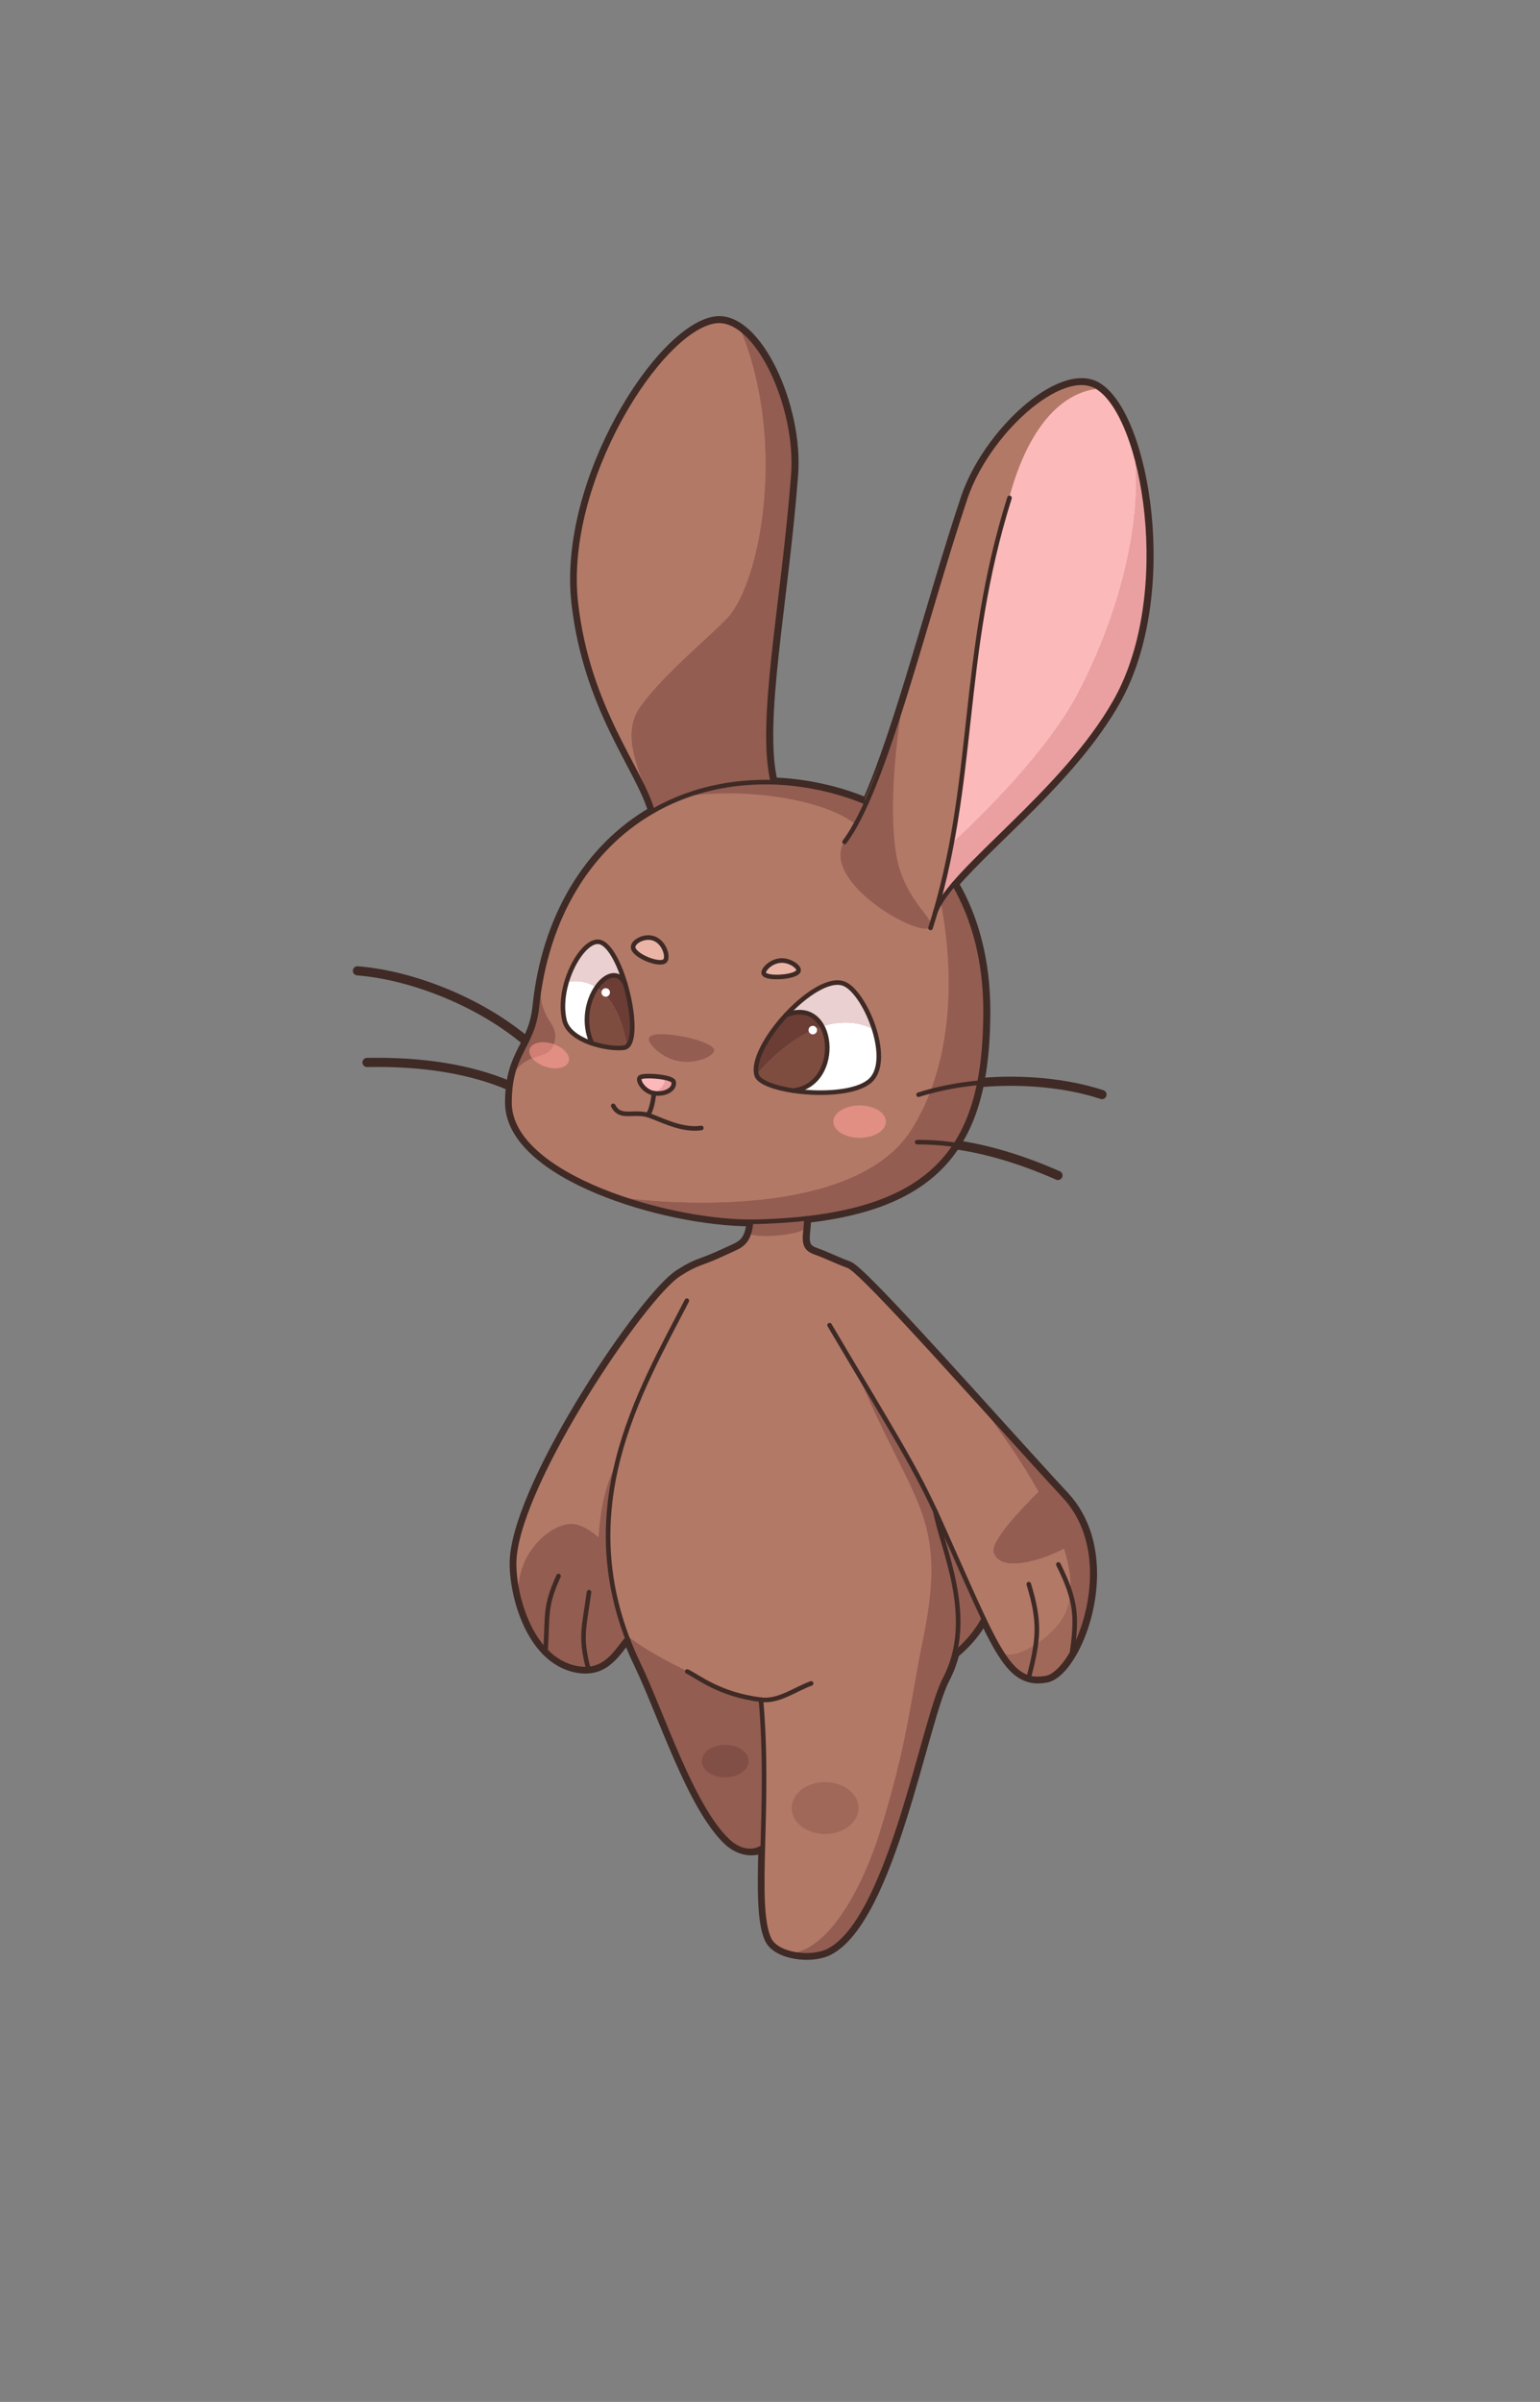<?xml version="1.0" encoding="UTF-8"?><svg xmlns="http://www.w3.org/2000/svg" viewBox="0 0 336.39 524.48"><rect x="0" y="0" width="336.39" height="524.48" fill="#808080" stroke="none"/><defs><style>.e{fill:#ead0d0;}.f{fill:#fcb9b9;}.g{fill:#fff;}.h{fill:#6b3d34;}.i{fill:#eab5a7;}.j{fill:#7f4d40;}.k{fill:#a06858;}.l{fill:#bc7171;}.m{fill:#824f46;}.n{stroke-width:2px;}.n,.o{fill:none;stroke:#3f2a25;stroke-linecap:round;stroke-linejoin:round;}.p{fill:#eaa0a0;}.q{fill:#b27967;}.r{fill:#d17e75;}.s{fill:#935d51;}.t{fill:#e08f82;}</style></defs><g id="a"><path class="n" d="M164.1,266.78c-18.86,0-52.78-10.23-52.78-26.02,0-11,5.07-12.05,6-21,1.99-19.25,11.21-34.54,25.25-42.63h0"/><path class="n" d="M168.87,170.78c6.97,.18,14.64,1.93,20.42,4.45"/><path class="n" d="M176.15,266.04c16.62-1.87,26.8-7.17,32.59-16.07,2.52-3.85,4.21-8.36,5.25-13.56,.92-4.66,1.33-9.88,1.33-15.65,0-10.81-2.48-20.17-6.89-27.76"/><path class="n" d="M168.87,170.78c-3.18-13.25,2.3-38.77,4.47-67.11,1.14-14.87-7.96-34.76-17-33.59-12.11,1.58-33.53,35.06-30.52,61.57,2.62,23.06,14.14,36.19,16.75,45.47h0"/><path class="n" d="M189.29,175.23c7.11-15.95,14.2-44.46,21.59-66.48,4.74-14.14,20.86-28.92,28.73-24.32,10.54,6.17,17.23,45.35,4.14,68.59-9.2,16.32-26.99,30.25-35.32,39.98"/><path class="n" d="M137.09,357.78c.71,1.88,1.53,3.79,2.46,5.72,5.16,10.73,11.51,30.9,19.4,38.41,2.47,2.35,5.62,2.75,7.7,1.62"/><path class="n" d="M164.1,266.77c-.52,4.89-2.34,5.2-5.02,6.46-6.7,3.16-6.32,2.14-10.73,4.96-7.75,4.95-34.56,44.7-35.97,61.89-.54,6.65,3.03,22.29,13.76,24.2,6.35,1.13,8.64-4.06,10.94-6.5"/><path class="n" d="M214.91,353.48c3.83,8.04,6.41,11.85,9.84,12.84,1.12,.33,2.34,.35,3.72,.11,1.86-.32,3.94-2.37,5.72-5.47,4.82-8.37,7.55-24.36-1.61-34.25-15.27-16.48-43.83-49.01-47.15-50.28-3.7-1.41-4.64-2.04-7.44-3.03-3.22-1.15-1.78-3.82-1.84-7.36"/><path class="n" d="M166.65,403.53c-.23,9.12-.29,16.24,1.37,19.84,1.64,3.57,9.24,4.57,13.1,2.54,13.43-7.07,20.62-50.37,25.33-59.32,.95-1.8,1.62-3.64,2.08-5.49"/><line class="n" x1="119.2" y1="360.43" x2="119.2" y2="360.42"/><path class="n" d="M115.02,227.41c-10.33-8.76-25.26-14.51-36.94-15.42"/><path class="n" d="M80.17,232c11.87-.23,22.37,1.36,31.15,5.09"/><path class="n" d="M213.99,236.41c9.49-.87,19.21,.13,26.72,2.6"/><path class="n" d="M231.09,256.67c-7.76-3.41-15.24-5.7-22.35-6.7"/><path class="n" d="M208.53,361.09c3.02-2.5,5.05-5.15,6.38-7.62"/></g><g id="b"><g><path class="l" d="M142.69,238.42c2.62,.37,4.61-.91,4.33-2.46-.21-1.18-6.58-1.6-7.32-1-.79,.65,.96,3.18,2.99,3.46Zm65.58-45.68c4.41,7.59,6.89,16.94,6.89,27.75,0,5.78-.41,10.99-1.34,15.66-1.04,5.2-2.73,9.71-5.24,13.56-5.8,8.89-15.98,14.19-32.59,16.06-3.34,.38-6.95,.62-10.83,.72-.39,.01-.81,.02-1.22,.02-18.86,.01-52.78-10.23-52.78-26.02,0-11,5.07-12.05,6-21,1.99-19.25,11.21-34.53,25.24-42.63h0c7.12-4.11,15.47-6.37,24.75-6.37,.52,0,1.03,.01,1.54,.02h.01c6.97,.18,14.64,1.93,20.42,4.45,7.11-15.95,14.2-44.45,21.58-66.48,4.74-14.14,20.87-28.92,28.74-24.31,10.54,6.16,17.23,45.34,4.13,68.59-9.19,16.32-26.98,30.25-35.31,39.98Zm-18.11,42.75c4.65-4.73-1.43-19.31-6-21-3.17-1.17-8.43,2.34-12.63,6.9-4.16,4.5-7.3,10.04-6.37,13.1,.45,1.51,3.8,2.75,7.96,3.38h.02c6.2,.93,14.18,.5,17.02-2.38Zm-15.86-23.81c.17-.8-1.62-2.14-3.47-2.22-2.43-.1-4.4,2.02-4.12,2.83,.46,1.32,7.29,.83,7.59-.61Zm-29.14-2.19c.77-.9-.28-4.5-3-5-1.89-.34-3.98,.9-4,2-.04,1.88,5.92,4.25,7,3Zm-9,19c2.63-.36,2.14-7.67,.26-13.98-1.28-4.34-3.23-8.21-5.26-9.02-3.69-1.47-9.82,9.15-8,17,.56,2.42,3.15,4.07,5.99,5.03,2.6,.89,5.4,1.19,7.01,.97Z"/><path class="l" d="M204.21,329.78c1.17,6.77,7.07,19.25,4.16,31.05-.46,1.86-1.14,3.69-2.08,5.49-4.71,8.96-11.9,52.25-25.33,59.32-3.86,2.04-11.46,1.04-13.11-2.54-1.66-3.59-1.59-10.69-1.36-19.8h-.4c-2.08,1.11-4.84,.69-7.3-1.66-7.89-7.51-14.24-27.67-19.4-38.41-.93-1.93-1.74-3.83-2.46-5.71-1.99,2.1-3.97,6.25-8.55,6.62-.73,.06-1.53,.03-2.4-.13-2.78-.49-5.07-1.9-6.94-3.85-5.36-5.54-7.22-15.41-6.82-20.34,1.41-17.19,28.22-56.94,35.97-61.89,4.41-2.82,4.03-1.8,10.73-4.96,2.68-1.26,4.5-1.58,5.02-6.46,.41,0,.83-.01,1.22-.02,3.88-.1,7.49-.34,10.83-.72h0c.06,3.55-1.39,6.22,1.84,7.36,2.8,1,3.74,1.62,7.44,3.04,3.32,1.27,31.88,33.8,47.15,50.28,12.55,13.55,2.78,38.54-4.11,39.72-1.38,.23-2.59,.21-3.72-.11-3.43-.99-6.01-4.8-9.84-12.85-2.47-5.19-5.46-12.14-9.53-21.22-.34-.76-.68-1.49-1.01-2.21Z"/><path class="l" d="M214.75,353.21c-1.33,2.47-3.36,5.12-6.38,7.62,2.91-11.8-2.99-24.28-4.16-31.05,.33,.72,.67,1.45,1.01,2.21,4.07,9.08,7.06,16.03,9.53,21.22Z"/><path class="l" d="M184.16,214.49c4.57,1.69,10.65,16.27,6,21-2.84,2.88-10.82,3.31-17.02,2.38,11.04-1.39,9.18-20.91-1.61-16.48,4.2-4.56,9.46-8.07,12.63-6.9Z"/><path class="l" d="M171.53,221.39c10.79-4.43,12.65,15.09,1.61,16.48h-.02c-4.16-.63-7.51-1.87-7.96-3.38-.93-3.06,2.21-8.6,6.37-13.1Z"/><path class="l" d="M170.83,209.46c1.85,.08,3.64,1.42,3.47,2.22-.3,1.44-7.13,1.93-7.59,.61-.28-.81,1.69-2.93,4.12-2.83Z"/><path class="l" d="M156.18,69.82c9.04-1.18,18.13,18.72,16.99,33.59-2.17,28.33-7.65,53.85-4.47,67.1-.51-.01-1.02-.02-1.54-.02-9.28,0-17.63,2.26-24.75,6.36h0c-2.59-9.27-14.13-22.4-16.74-45.47-3.01-26.5,18.41-59.99,30.52-61.56Z"/><path class="l" d="M147.02,235.96c.28,1.55-1.71,2.83-4.33,2.46-2.03-.28-3.78-2.81-2.99-3.46,.74-.6,7.11-.18,7.32,1Z"/><path class="l" d="M142.16,204.49c2.72,.5,3.77,4.1,3,5-1.08,1.25-7.04-1.12-7-3,.02-1.1,2.11-2.34,4-2Z"/><path class="l" d="M136.42,214.51c1.88,6.31,2.37,13.62-.26,13.98-1.61,.22-4.41-.08-7.01-.97v-.03c-3.99-9,4.27-18.98,7.27-12.98Z"/><path class="l" d="M136.42,214.51c-3-6-11.26,3.98-7.26,12.98v.03c-2.85-.96-5.44-2.61-6-5.03-1.82-7.85,4.31-18.47,8-17,2.03,.81,3.98,4.68,5.26,9.02Z"/></g></g><g id="c"><g><path class="p" d="M208.32,192.95c-1.16,1.36-2.14,2.63-2.88,3.82h0c-.53,.85-.94,1.65-1.22,2.41h-.01c1.48-5.04,2.62-9.97,3.54-14.84,6.01-5.41,21.05-20.17,27.69-32.86,9.9-18.94,14.21-39.1,12.32-53.16,4.53,15.14,4.88,38.66-4.12,54.64-9.19,16.33-27,30.26-35.32,39.99Z"/><path class="f" d="M247.76,98.32c1.89,14.06-2.42,34.22-12.32,53.16-6.64,12.69-21.68,27.45-27.69,32.86,4.65-24.51,3.83-47.53,12.69-75.7,3.51-13.2,10.15-22.96,19.73-23.83,3.01,2.19,5.67,7.09,7.59,13.48v.03Z"/><path class="q" d="M239.5,84.37c.22,.13,.45,.28,.67,.44-9.58,.87-16.22,10.63-19.73,23.83-8.86,28.17-8.04,51.19-12.69,75.7-.92,4.87-2.06,9.8-3.54,14.84-.24,.86-.51,1.73-.78,2.6-.46-1.96-6.3-6.46-7.69-15.34-2.28-14.47,1.94-35.04,1.21-32.72-.01,.03-.04,.13-.11,.3,4.59-14.43,9.2-31.21,13.93-45.33,4.74-14.14,20.87-28.92,28.73-24.32Z"/><path class="s" d="M232.48,326.65c9.15,9.89,6.43,25.88,1.6,34.25,.74-5.35,.97-8.73-.32-13,.26-2.89-.24-6.16-1.35-9.71-4.85,2.56-13.89,5.35-15.36,.85-.82-2.51,6.33-9.88,9.79-13.3-3.65-6.55-8.49-13.55-13.9-20.56,7.04,7.77,14.12,15.63,19.54,21.47Z"/><path class="k" d="M233.76,347.9c1.29,4.27,1.06,7.65,.32,13-1.78,3.1-3.85,5.15-5.71,5.47-1.38,.24-2.59,.22-3.72-.1h0c.71-2.81,1.23-5.07,1.52-7.16,2.15-1.39,4.19-3.27,5.44-5.04s1.95-3.84,2.15-6.17Z"/><path class="q" d="M113.22,347.79h0c0,.42,.02,.82,.06,1.24-.89-3.45-1.18-6.75-1-9.01,1.4-17.19,28.22-56.94,35.97-61.89,4.41-2.82,4.03-1.8,10.73-4.96,2.08-.98,3.64-1.38,4.49-3.81l.08,.03c2.37,1.04,10.3,.37,12.38-1.07-.24,2.37-.51,4.14,1.96,5.02,2.8,.99,3.74,1.62,7.43,3.03,2.15,.82,14.81,14.66,27.62,28.81,5.41,7.01,10.25,14.01,13.9,20.56-3.46,3.42-10.61,10.79-9.79,13.3,1.47,4.5,10.51,1.71,15.36-.85,1.11,3.55,1.61,6.82,1.35,9.71-.2,2.33-.9,4.4-2.15,6.17s-3.29,3.65-5.44,5.04c-2.78,1.81-5.75,2.82-7.4,1.75-1.22-1.91-2.5-4.37-3.96-7.44-2.47-5.19-5.46-12.14-9.53-21.22-.34-.77-.68-1.51-1.03-2.24h0c-4.12-8.89-8.11-15.48-17.16-30.66,12.09,29.31,20.13,31.31,14.57,58.48-2.97,14.49-3.44,23.12-9.65,42.83-3.08,9.75-10.1,24.71-19.08,25.93-2.3-.52-4.27-1.62-5.02-3.24-1.66-3.59-1.59-10.69-1.36-19.8,.24-9.25,.65-20.58-.4-32.43-9.12-1.13-13.73-5.04-16.1-6.17-2.7-1.35-9.84-4.87-13.4-8.08-4.97-13.62-4.66-26.05-1.95-37.29h-.01c-2.7,5.07-3.59,10.85-3.94,16.18-1.56-1.4-3.32-2.44-4.88-2.83-4.34-1.07-12.84,5.22-12.65,14.91Zm74.31,47.01c0-3.13-3.27-5.67-7.3-5.67s-7.3,2.54-7.3,5.67,3.27,5.68,7.3,5.68,7.3-2.54,7.3-5.68Z"/><path class="k" d="M226.17,359.11c-.29,2.09-.81,4.35-1.52,7.15h0c-2.12-.6-3.92-2.3-5.88-5.4,1.65,1.07,4.62,.06,7.4-1.75Z"/><path class="s" d="M214.81,353.42h-.01c-1.33,2.47-3.36,5.11-6.37,7.61,2.91-11.82-3-24.31-4.18-31.07,.35,.73,.69,1.47,1.03,2.24,4.07,9.08,7.06,16.03,9.53,21.22Z"/><path class="s" d="M215.21,220.7c0,5.77-.41,10.98-1.34,15.65-3.61,.33-7.19,.93-10.6,1.83,7.03-18.56,2.58-38.95,2.17-41.4h0c.74-1.2,1.72-2.47,2.88-3.83,4.41,7.59,6.89,16.94,6.89,27.75Z"/><path class="s" d="M208.64,249.91c-5.8,8.89-15.98,14.2-32.59,16.07-3.35,.38-6.95,.62-10.84,.72-.39,.01-.8,.02-1.21,.02-8.16,.01-19.15-1.91-28.99-5.37,2.93,.59,50.83,6.73,64.23-14.94,1.64-2.65,2.97-5.42,4.03-8.23,3.41-.9,6.99-1.5,10.6-1.83-1.03,5.2-2.72,9.72-5.23,13.56Z"/><path class="s" d="M208.43,361.03c-.46,1.86-1.13,3.7-2.08,5.5-4.71,8.95-11.9,52.24-25.33,59.32-2.11,1.11-5.33,1.31-8.09,.69,8.98-1.22,16-16.18,19.08-25.93,6.21-19.71,6.68-28.34,9.65-42.83,5.56-27.17-2.48-29.17-14.57-58.48,9.05,15.18,13.04,21.77,17.16,30.65h0c1.18,6.77,7.09,19.26,4.18,31.08Z"/><path class="q" d="M136.46,214.67c-1.29-4.32-3.22-8.16-5.25-8.97-2.45-.99-6,3.4-7.55,8.77-.77,2.68-1.05,5.61-.45,8.23,.56,2.42,3.16,4.07,5.99,5.03,2.6,.89,5.4,1.19,7.01,.97,.28-.04,.53-.16,.74-.36,1.77-1.56,1.19-8.03-.49-13.67Zm66.81,23.51c-1.06,2.81-2.39,5.58-4.03,8.23-13.4,21.67-61.3,15.53-64.23,14.94-12.89-4.52-23.8-11.69-23.8-20.65,0-2.17,.2-3.96,.52-5.49h0c1.33-2.52,2.97-3.52,4.52-4.13,.62,.76,1.65,1.45,2.91,1.85,2.36,.75,4.62,.25,5.06-1.13,.43-1.34-1.02-3-3.25-3.79,.08-.23,.15-.47,.2-.75,.85-4.3-3.52-4.01-3.19-13.01,3.03-16.68,11.78-29.87,24.47-37.18h0c2.05-1.19,4.21-2.22,6.46-3.08,14.1-2.19,30.7,.59,37.65,5.75-.74,1.5-1.47,2.87-2.16,4.02-5.23,8.72,16.04,20.94,18.78,18.78,.25-.19,.31-.44,.24-.76,.27-.87,.54-1.74,.78-2.6h.01c.28-.76,.69-1.56,1.22-2.4,.41,2.45,4.86,22.84-2.17,41.4Zm-12.37-13.4c-1.45-4.72-4.27-9.2-6.69-10.08-3.17-1.17-8.42,2.33-12.62,6.89h-.01c-4.15,4.5-7.29,10.05-6.37,13.11,.46,1.51,3.81,2.75,7.97,3.38,6.2,.92,14.19,.5,17.03-2.38,2.2-2.24,2.01-6.68,.69-10.92Zm-48.15,13.84c.08,.01,.15,.02,.23,.02,2.51,.27,4.37-.98,4.1-2.48-.08-.41-.91-.73-1.99-.95-2-.39-4.85-.44-5.33-.05-.8,.65,.96,3.18,2.99,3.46Zm50.77,6.3c0-1.95-2.57-3.53-5.75-3.53s-5.74,1.58-5.74,3.53,2.57,3.54,5.74,3.54,5.75-1.59,5.75-3.54Zm-19.16-33.03c.17-.8-1.63-2.15-3.47-2.23-2.43-.1-4.4,2.02-4.12,2.84,.46,1.31,7.29,.83,7.59-.61Zm-27.62,19.41c4.38,1.61,9.28-.6,9.27-1.95-.03-2.21-13.26-4.87-14.22-2.74-.5,1.1,2.19,3.68,4.95,4.69Zm-1.53-21.6c.78-.9-.27-4.5-3-5-1.88-.35-3.98,.89-4,2-.03,1.87,5.93,4.24,7,3Z"/><path class="q" d="M203.43,201.78c.07,.32,.01,.57-.24,.76,.08-.25,.16-.51,.24-.76Z"/><path class="s" d="M203.43,201.78c-.08,.25-.16,.51-.24,.76-2.74,2.16-24.01-10.06-18.78-18.78,1.6-2.1,3.19-5.04,4.78-8.6,2.53-5.69,5.07-12.97,7.6-20.98,.02-.06,.04-.11,.05-.16,.07-.17,.1-.27,.11-.3,.73-2.32-3.49,18.25-1.21,32.72,1.39,8.88,7.23,13.38,7.69,15.34Z"/><path class="q" d="M188.76,174.98c3.72-8.49,7.26-18.55,8.03-20.8-2.53,8.01-5.07,15.29-7.6,20.98-.14-.06-.29-.12-.43-.18Z"/><path class="t" d="M187.77,241.39c3.18,0,5.75,1.58,5.75,3.53s-2.57,3.54-5.75,3.54-5.74-1.59-5.74-3.54,2.57-3.53,5.74-3.53Z"/><path class="g" d="M190.9,224.78c1.32,4.24,1.51,8.68-.69,10.92-2.84,2.88-10.83,3.3-17.03,2.38h0c7.09-.88,8.88-9.24,6.39-13.95,3.74-1.24,7.62-1.28,11.33,.65Z"/><path class="q" d="M188.76,174.98c.14,.06,.29,.12,.43,.18-1.59,3.56-3.18,6.5-4.78,8.6,.69-1.15,1.42-2.52,2.16-4.02,.72-1.48,1.46-3.09,2.19-4.76Z"/><path class="s" d="M188.76,174.98c-.73,1.67-1.47,3.28-2.19,4.76-6.95-5.16-23.55-7.94-37.65-5.75,5.55-2.15,11.69-3.29,18.29-3.29,.52,0,1.04,.01,1.55,.02,6.8,.18,14.27,1.84,20,4.26Z"/><path class="k" d="M180.23,389.13c4.03,0,7.3,2.54,7.3,5.67s-3.27,5.68-7.3,5.68-7.3-2.54-7.3-5.68,3.27-5.67,7.3-5.67Z"/><path class="e" d="M190.9,224.78c-3.71-1.93-7.59-1.89-11.33-.65-1.39-2.63-4.11-4.13-7.98-2.54,4.2-4.56,9.45-8.06,12.62-6.89,2.42,.88,5.24,5.36,6.69,10.08Z"/><path class="j" d="M179.57,224.13c2.49,4.71,.7,13.07-6.39,13.94h0c-4.16-.62-7.51-1.86-7.97-3.37,3.81-4.48,8.93-8.78,14.36-10.57Z"/><path class="s" d="M176.05,265.98c.01,.83-.05,1.61-.12,2.34-2.08,1.44-10.01,2.11-12.38,1.07l-.08-.03c.23-.7,.41-1.56,.53-2.64,.41,0,.82-.01,1.21-.02,3.89-.1,7.49-.34,10.84-.72Z"/><path class="h" d="M171.59,221.59c3.87-1.59,6.59-.09,7.98,2.54-5.43,1.79-10.55,6.09-14.36,10.57-.92-3.06,2.22-8.61,6.37-13.11h.01Z"/><path class="i" d="M170.89,209.66c1.84,.08,3.64,1.43,3.47,2.23-.3,1.44-7.13,1.92-7.59,.61-.28-.82,1.69-2.94,4.12-2.84Z"/><path class="s" d="M148.92,173.99c-2.25,.86-4.41,1.89-6.46,3.07-.34-1.2-.82-2.45-1.42-3.79l.07-.03c-1.1-4.61-5.74-12.65-1.28-18.89,5.22-7.31,15.5-15.54,19.18-19.57,6.96-7.63,13.04-38.06,2.62-63.11,6.89,5,12.51,20.07,11.6,31.94-2.17,28.34-7.65,53.86-4.47,67.11-.51-.01-1.03-.02-1.55-.02-6.6,0-12.74,1.14-18.29,3.29Z"/><path class="s" d="M166.15,371.07c1.05,11.85,.64,23.18,.4,32.43h-.4c-2.08,1.12-4.84,.7-7.31-1.65-7.89-7.52-14.24-27.68-19.4-38.41-.93-1.93-1.74-3.84-2.46-5.72-.11-.3-.23-.6-.33-.9,3.56,3.21,10.7,6.73,13.4,8.08,2.37,1.13,6.98,5.04,16.1,6.17Zm-2.57,13.48c0-1.98-2.31-3.6-5.16-3.6s-5.15,1.62-5.15,3.6,2.3,3.6,5.15,3.6,5.16-1.61,5.16-3.6Z"/><path class="m" d="M158.42,380.95c2.85,0,5.16,1.62,5.16,3.6s-2.31,3.6-5.16,3.6-5.15-1.61-5.15-3.6,2.3-3.6,5.15-3.6Z"/><path class="q" d="M161.63,71.67c10.42,25.05,4.34,55.48-2.62,63.11-3.68,4.03-13.96,12.26-19.18,19.57-4.46,6.24,.18,14.28,1.28,18.89l-.07,.03c-4.01-9.04-13.05-21.59-15.33-41.68-3-26.51,18.41-59.99,30.53-61.57,1.82-.24,3.64,.38,5.39,1.65Z"/><path class="s" d="M156.01,229.35c.01,1.35-4.89,3.56-9.27,1.95-2.76-1.01-5.45-3.59-4.95-4.69,.96-2.13,14.19,.53,14.22,2.74Z"/><path class="p" d="M147.08,236.16c.27,1.5-1.59,2.75-4.1,2.48,1.45-.66,2.75-2.38,2.11-3.43,1.08,.22,1.91,.54,1.99,.95Z"/><path class="i" d="M142.21,204.7c2.73,.5,3.78,4.1,3,5-1.07,1.24-7.03-1.13-7-3,.02-1.11,2.12-2.35,4-2Z"/><path class="f" d="M145.09,235.21c.64,1.05-.66,2.77-2.11,3.43-.08,0-.15-.01-.23-.02-2.03-.28-3.79-2.81-2.99-3.46,.48-.39,3.33-.34,5.33,.05Z"/><path class="h" d="M136.46,214.67c1.68,5.64,2.26,12.11,.49,13.67-1.17-6.58-3.6-10.79-6.72-12.76,1.93-2.86,4.72-3.86,6.23-.91Z"/><path class="s" d="M119.1,360.37c-2.9-3-4.77-7.27-5.82-11.33h0c-.04-.43-.06-.83-.06-1.24h0c-.19-9.7,8.31-15.99,12.65-14.92,1.56,.39,3.32,1.43,4.88,2.83,.35-5.33,1.24-11.11,3.94-16.18h.01c-2.71,11.24-3.02,23.67,1.95,37.29,.1,.3,.22,.6,.33,.9-2.3,2.44-4.59,7.63-10.94,6.5-2.78-.49-5.07-1.91-6.94-3.85Z"/><path class="j" d="M136.95,228.34c-.21,.2-.46,.32-.74,.36-1.61,.22-4.41-.08-7.01-.97v-.03c-1.99-4.5-.92-9.25,1.03-12.12,3.12,1.97,5.55,6.18,6.72,12.76Z"/><path class="e" d="M136.46,214.67c-1.51-2.95-4.3-1.95-6.23,.91-1.97-1.25-4.21-1.61-6.57-1.11,1.55-5.37,5.1-9.76,7.55-8.77,2.03,.81,3.96,4.65,5.25,8.97Z"/><path class="g" d="M129.21,227.7v.03c-2.84-.96-5.44-2.61-6-5.03-.6-2.62-.32-5.55,.45-8.23,2.36-.5,4.6-.14,6.57,1.11-1.95,2.87-3.02,7.62-1.02,12.12Z"/><path class="t" d="M120.98,228.01c2.23,.79,3.68,2.45,3.25,3.79-.44,1.38-2.7,1.88-5.06,1.13-1.26-.4-2.29-1.09-2.91-1.85,2.06-.82,3.96-.95,4.72-3.07Z"/><path class="s" d="M114.91,227.34c1.02-2.06,1.95-4.3,2.3-7.64,.19-1.85,.45-3.67,.78-5.45-.33,9,4.04,8.71,3.19,13.01-.05,.28-.12,.52-.2,.75-.07-.02-.14-.05-.21-.07-2.35-.75-4.62-.25-5.06,1.13-.2,.64,.02,1.35,.55,2.01-1.55,.61-3.19,1.61-4.52,4.13h0c.71-3.33,2.01-5.48,3.18-7.87Z"/><path class="r" d="M120.77,227.94c.07,.02,.14,.05,.21,.07-.76,2.12-2.66,2.25-4.72,3.07-.53-.66-.75-1.37-.55-2.01,.44-1.38,2.71-1.88,5.06-1.13Z"/></g><circle class="g" cx="132.31" cy="216.71" r=".93"/><circle class="g" cx="177.54" cy="224.93" r=".93"/></g><g id="d"><path class="o" d="M208.4,193.02c4.41,7.59,6.89,16.95,6.89,27.76,0,30.07-11,45-50,46-18.58,.48-54-9.86-54-26,0-11,5.07-12.05,6-21,1.99-19.25,11.21-34.54,25.25-42.63h0c7.12-4.11,15.47-6.37,24.75-6.37,.52,0,1.04,.01,1.55,.02,6.97,.18,14.64,1.93,20.42,4.45"/><path class="o" d="M136.29,228.78c4.43-.61,0-21-5-23-3.69-1.48-9.82,9.14-8,17,1.07,4.64,9.64,6.46,13,6Z"/><path class="o" d="M165.29,234.78c-1.85-6.16,12.69-22.33,19-20,4.57,1.69,10.66,16.27,6,21-4.74,4.81-23.86,2.77-25-1Z"/><path class="o" d="M145.29,209.78c.78-.9-.28-4.5-3-5-1.88-.35-3.98,.9-4,2-.03,1.88,5.92,4.25,7,3Z"/><path class="o" d="M166.84,212.58c-.28-.82,1.69-2.94,4.12-2.84,1.84,.08,3.64,1.42,3.47,2.22-.3,1.44-7.13,1.92-7.59,.61Z"/><path class="o" d="M136.55,214.8c-3-6-11.27,3.98-7.27,12.98"/><path class="o" d="M171.66,221.67c10.8-4.43,12.66,15.12,1.59,16.48"/><path class="o" d="M133.95,241.47c1.39,2.7,3.82,1.33,6.91,1.85,2.29,.39,7.5,3.72,12.33,2.98"/><path class="o" d="M142.82,238.71c2.62,.37,4.61-.92,4.33-2.46-.21-1.17-6.58-1.6-7.32-1-.79,.65,.96,3.18,2.99,3.46Z"/><path class="o" d="M141.39,243.45c.89-.45,1.43-4.04,1.43-4.74"/><path class="o" d="M168.83,170.8c-3.18-13.25,2.3-38.77,4.47-67.11,1.14-14.87-7.96-34.76-17-33.59-12.11,1.57-33.53,35.06-30.52,61.57,2.62,23.07,14.15,36.2,16.75,45.48"/><path class="o" d="M184.48,183.84c8.74-11.48,17.32-48.13,26.36-75.08,4.74-14.14,20.87-28.92,28.73-24.32,10.54,6.17,17.23,45.35,4.14,68.59-11.39,20.23-35.99,36.78-39.42,46.22"/><path class="o" d="M220.51,108.72c-11.01,35-7.07,62.06-17.25,93.91"/><path class="o" d="M150.03,284.02c-10.21,19.84-26.45,46.35-10.51,79.5,5.16,10.74,11.51,30.9,19.4,38.41,2.47,2.35,5.22,2.77,7.3,1.64"/><path class="o" d="M164.07,266.8c-.52,4.89-2.34,5.2-5.02,6.46-6.7,3.16-6.32,2.14-10.73,4.96-7.75,4.95-34.56,44.7-35.97,61.89-.54,6.65,3.03,22.29,13.76,24.2,6.35,1.13,8.64-4.06,10.94-6.5"/><path class="o" d="M176.12,266.06c.06,3.54-1.39,6.21,1.84,7.36,2.8,1,3.74,1.62,7.43,3.03,3.33,1.27,31.89,33.8,47.15,50.28,12.55,13.55,2.79,38.54-4.11,39.72-8.31,1.42-10.64-6.42-23.09-34.17-5.35-11.92-9.78-18.65-24.13-42.91"/><path class="o" d="M204.33,330.03c1.36,7.82,9.06,23.33,2.09,36.58-4.71,8.95-11.9,52.25-25.33,59.32-3.86,2.03-11.46,1.03-13.11-2.54-3.34-7.24,.32-28.73-1.76-52.24"/><path class="o" d="M150.12,364.99c2.38,1.13,6.98,5.03,16.1,6.16,3.88,.48,7.3-2.22,10.96-3.56"/><path class="o" d="M224.72,345.91c2.55,8.41,2.15,12.02,0,20.43"/><path class="o" d="M231.18,341.61c4.05,8.05,4.04,11.67,2.98,19.38"/><path class="o" d="M122,344.15c-3.05,6.69-2.34,8.43-2.83,16.3"/><path class="o" d="M128.66,347.67c-1.07,7.84-1.99,9.72-.14,16.76"/><path class="o" d="M114.99,227.44c-10.33-8.76-25.26-14.51-36.94-15.42"/><path class="o" d="M80.14,232.03c11.87-.23,22.37,1.36,31.15,5.09"/><path class="o" d="M200.65,239.04c12.9-4.11,28.9-3.67,40.03-.01"/><path class="o" d="M231.05,256.69c-10.87-4.78-21.17-7.36-30.71-7.29"/><path class="o" d="M208.5,361.12c3.02-2.5,5.05-5.15,6.38-7.62"/></g></svg>